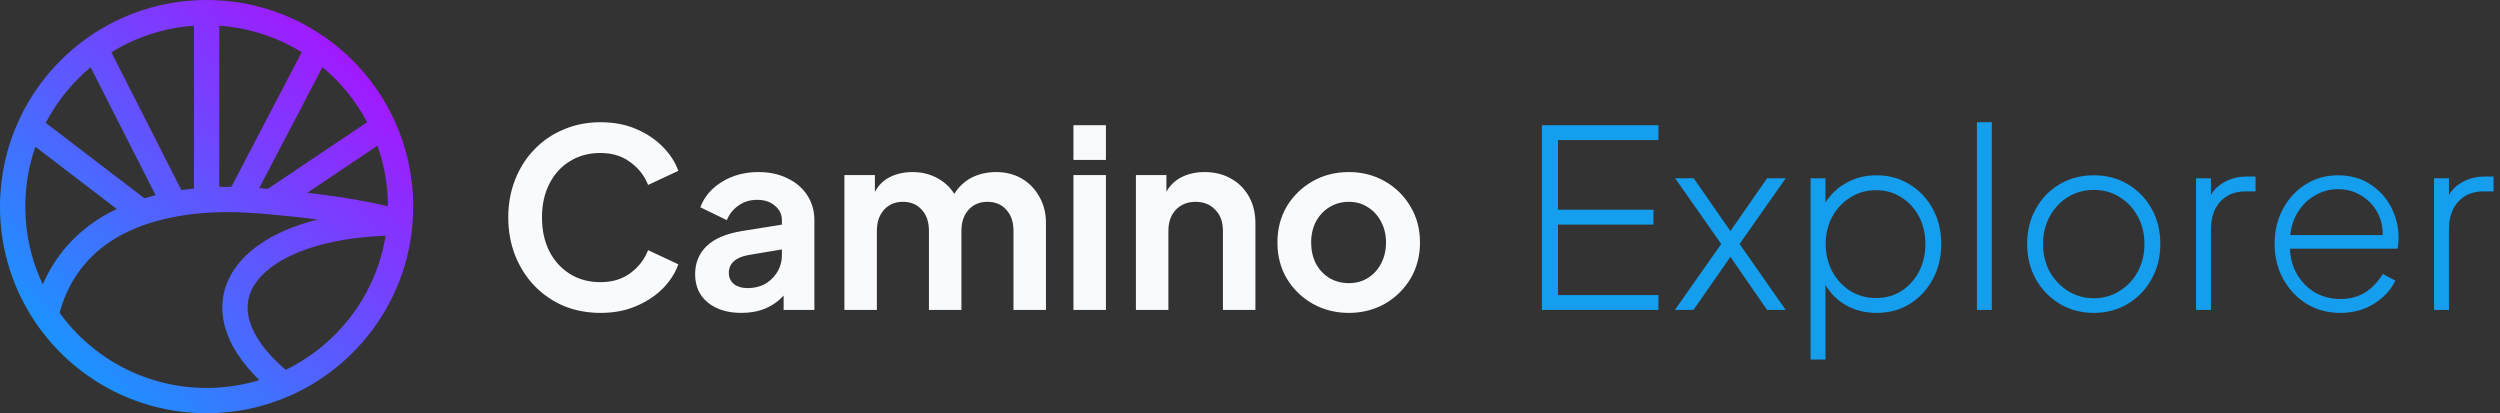 <svg width="242" height="40" viewBox="0 0 242 40" fill="none" xmlns="http://www.w3.org/2000/svg">
  <rect x="0" y="0" width="242" height="40" fill="#333333" stroke="none"/>
  <path d="M58.128 30.288C59.408 30.288 60.552 30.072 61.56 29.64C62.584 29.208 63.448 28.64 64.152 27.936C64.856 27.216 65.36 26.432 65.664 25.584L62.736 24.216C62.384 25.112 61.808 25.856 61.008 26.448C60.224 27.024 59.264 27.312 58.128 27.312C57.008 27.312 56.024 27.048 55.176 26.52C54.328 25.992 53.664 25.264 53.184 24.336C52.704 23.392 52.464 22.296 52.464 21.048C52.464 19.8 52.704 18.712 53.184 17.784C53.664 16.84 54.328 16.112 55.176 15.6C56.024 15.072 57.008 14.808 58.128 14.808C59.264 14.808 60.224 15.104 61.008 15.696C61.808 16.272 62.384 17.008 62.736 17.904L65.664 16.536C65.36 15.688 64.856 14.912 64.152 14.208C63.448 13.488 62.584 12.912 61.56 12.48C60.552 12.048 59.408 11.832 58.128 11.832C56.848 11.832 55.664 12.064 54.576 12.528C53.488 12.976 52.544 13.616 51.744 14.448C50.944 15.264 50.32 16.24 49.872 17.376C49.424 18.496 49.2 19.72 49.2 21.048C49.2 22.376 49.424 23.608 49.872 24.744C50.32 25.864 50.944 26.84 51.744 27.672C52.544 28.504 53.488 29.152 54.576 29.616C55.664 30.064 56.848 30.288 58.128 30.288ZM71.776 30.288C73.472 30.288 74.832 29.728 75.856 28.608V30H78.832V21.312C78.832 20.4 78.6 19.592 78.136 18.888C77.672 18.184 77.032 17.64 76.216 17.256C75.416 16.856 74.48 16.656 73.408 16.656C72.096 16.656 70.928 16.968 69.904 17.592C68.88 18.216 68.176 19.04 67.792 20.064L70.36 21.312C70.6 20.72 70.976 20.248 71.488 19.896C72 19.528 72.6 19.344 73.288 19.344C74.008 19.344 74.584 19.536 75.016 19.92C75.464 20.288 75.688 20.752 75.688 21.312V21.744L71.8 22.368C70.264 22.624 69.128 23.112 68.392 23.832C67.656 24.552 67.288 25.456 67.288 26.544C67.288 27.696 67.696 28.608 68.512 29.28C69.328 29.952 70.416 30.288 71.776 30.288ZM70.552 26.424C70.552 25.512 71.168 24.936 72.4 24.696L75.688 24.144V24.672C75.688 25.568 75.376 26.328 74.752 26.952C74.144 27.576 73.344 27.888 72.352 27.888C71.824 27.888 71.392 27.76 71.056 27.504C70.72 27.232 70.552 26.872 70.552 26.424ZM81.737 30H84.881V22.344C84.881 21.496 85.113 20.816 85.577 20.304C86.041 19.792 86.649 19.536 87.401 19.536C88.169 19.536 88.777 19.792 89.225 20.304C89.689 20.8 89.921 21.48 89.921 22.344V30H93.065V22.344C93.065 21.496 93.297 20.816 93.761 20.304C94.225 19.792 94.833 19.536 95.585 19.536C96.353 19.536 96.961 19.792 97.409 20.304C97.873 20.8 98.105 21.48 98.105 22.344V30H101.249V21.6C101.249 20.624 101.033 19.768 100.601 19.032C100.185 18.28 99.617 17.696 98.897 17.28C98.177 16.864 97.353 16.656 96.425 16.656C95.561 16.656 94.777 16.832 94.073 17.184C93.385 17.536 92.817 18.064 92.369 18.768C91.985 18.128 91.433 17.616 90.713 17.232C90.009 16.848 89.217 16.656 88.337 16.656C87.521 16.656 86.793 16.816 86.153 17.136C85.513 17.456 85.025 17.936 84.689 18.576V16.944H81.737V30ZM103.909 15.48H107.053V12.12H103.909V15.48ZM103.909 30H107.053V16.944H103.909V30ZM109.956 30H113.1V22.344C113.1 21.496 113.34 20.816 113.82 20.304C114.316 19.792 114.956 19.536 115.74 19.536C116.524 19.536 117.156 19.792 117.636 20.304C118.132 20.8 118.38 21.48 118.38 22.344V30H121.524V21.6C121.524 20.624 121.316 19.768 120.9 19.032C120.484 18.28 119.9 17.696 119.148 17.28C118.412 16.864 117.564 16.656 116.604 16.656C115.788 16.656 115.052 16.816 114.396 17.136C113.756 17.456 113.26 17.928 112.908 18.552V16.944H109.956V30ZM130.567 30.288C131.831 30.288 132.983 30 134.023 29.424C135.063 28.832 135.895 28.024 136.519 27C137.143 25.96 137.455 24.784 137.455 23.472C137.455 22.16 137.143 20.992 136.519 19.968C135.911 18.944 135.087 18.136 134.047 17.544C133.007 16.952 131.847 16.656 130.567 16.656C129.271 16.656 128.103 16.952 127.063 17.544C126.023 18.136 125.191 18.944 124.567 19.968C123.959 20.992 123.655 22.16 123.655 23.472C123.655 24.784 123.959 25.952 124.567 26.976C125.191 28 126.023 28.808 127.063 29.4C128.119 29.992 129.287 30.288 130.567 30.288ZM130.567 27.408C129.863 27.408 129.231 27.24 128.671 26.904C128.127 26.568 127.695 26.104 127.375 25.512C127.071 24.904 126.919 24.224 126.919 23.472C126.919 22.72 127.071 22.048 127.375 21.456C127.695 20.864 128.127 20.4 128.671 20.064C129.231 19.712 129.863 19.536 130.567 19.536C131.271 19.536 131.887 19.712 132.415 20.064C132.959 20.4 133.383 20.864 133.687 21.456C134.007 22.048 134.167 22.72 134.167 23.472C134.167 24.224 134.007 24.904 133.687 25.512C133.383 26.104 132.959 26.568 132.415 26.904C131.887 27.24 131.271 27.408 130.567 27.408Z" fill="#F8FAFC" />
  <path d="M149.256 30H160.536V28.56H150.816V21.744H160.056V20.304H150.816V13.56H160.536V12.12H149.256V30ZM162.127 30H163.927L167.503 24.864L171.055 30H172.855L168.391 23.616L172.855 17.256H171.055L167.503 22.368L163.951 17.256H162.151L166.615 23.616L162.127 30ZM175.265 34.8H176.705V27.576C177.185 28.408 177.857 29.072 178.721 29.568C179.601 30.048 180.577 30.288 181.649 30.288C182.849 30.288 183.921 30 184.865 29.424C185.809 28.832 186.553 28.032 187.097 27.024C187.641 26.016 187.913 24.88 187.913 23.616C187.913 22.352 187.641 21.224 187.097 20.232C186.553 19.224 185.809 18.432 184.865 17.856C183.921 17.264 182.849 16.968 181.649 16.968C180.577 16.968 179.609 17.208 178.745 17.688C177.897 18.152 177.217 18.792 176.705 19.608V17.256H175.265V34.8ZM181.601 28.848C180.689 28.848 179.865 28.624 179.129 28.176C178.393 27.712 177.809 27.088 177.377 26.304C176.945 25.504 176.729 24.608 176.729 23.616C176.729 22.624 176.945 21.736 177.377 20.952C177.809 20.168 178.393 19.552 179.129 19.104C179.865 18.64 180.689 18.408 181.601 18.408C182.513 18.408 183.329 18.64 184.049 19.104C184.769 19.552 185.337 20.168 185.753 20.952C186.169 21.736 186.377 22.624 186.377 23.616C186.377 24.608 186.169 25.504 185.753 26.304C185.337 27.088 184.769 27.712 184.049 28.176C183.345 28.624 182.529 28.848 181.601 28.848ZM191.367 30H192.807V11.832H191.367V30ZM202.686 30.288C203.886 30.288 204.974 30 205.95 29.424C206.926 28.848 207.694 28.056 208.254 27.048C208.83 26.04 209.118 24.896 209.118 23.616C209.118 22.336 208.838 21.2 208.278 20.208C207.718 19.2 206.95 18.408 205.974 17.832C205.014 17.256 203.918 16.968 202.686 16.968C201.454 16.968 200.35 17.256 199.374 17.832C198.398 18.408 197.63 19.2 197.07 20.208C196.51 21.2 196.23 22.336 196.23 23.616C196.23 24.88 196.51 26.016 197.07 27.024C197.646 28.032 198.422 28.832 199.398 29.424C200.374 30 201.47 30.288 202.686 30.288ZM202.686 28.872C201.774 28.872 200.942 28.64 200.19 28.176C199.454 27.712 198.862 27.088 198.414 26.304C197.982 25.504 197.766 24.608 197.766 23.616C197.766 22.624 197.982 21.736 198.414 20.952C198.846 20.152 199.43 19.528 200.166 19.08C200.918 18.616 201.758 18.384 202.686 18.384C203.614 18.384 204.446 18.616 205.182 19.08C205.918 19.528 206.502 20.152 206.934 20.952C207.366 21.736 207.582 22.624 207.582 23.616C207.582 24.608 207.366 25.504 206.934 26.304C206.502 27.088 205.91 27.712 205.158 28.176C204.422 28.64 203.598 28.872 202.686 28.872ZM212.578 30H214.018V22.2C214.018 21.08 214.314 20.192 214.906 19.536C215.514 18.864 216.33 18.528 217.354 18.528H218.338V17.088H217.522C216.738 17.088 216.042 17.248 215.434 17.568C214.826 17.872 214.354 18.304 214.018 18.864V17.256H212.578V30ZM226.543 30.288C227.775 30.288 228.863 29.992 229.807 29.4C230.751 28.808 231.439 28.064 231.871 27.168L230.647 26.52C230.215 27.256 229.655 27.848 228.967 28.296C228.279 28.728 227.471 28.944 226.543 28.944C225.679 28.944 224.879 28.744 224.143 28.344C223.423 27.928 222.839 27.352 222.391 26.616C221.943 25.88 221.703 25.032 221.671 24.072H232.087C232.119 23.88 232.143 23.696 232.159 23.52C232.175 23.344 232.183 23.176 232.183 23.016C232.183 21.928 231.935 20.928 231.439 20.016C230.959 19.104 230.279 18.368 229.399 17.808C228.519 17.248 227.495 16.968 226.327 16.968C225.175 16.968 224.135 17.256 223.207 17.832C222.279 18.408 221.543 19.2 220.999 20.208C220.455 21.2 220.183 22.328 220.183 23.592C220.183 24.856 220.463 26 221.023 27.024C221.583 28.032 222.343 28.832 223.303 29.424C224.263 30 225.343 30.288 226.543 30.288ZM226.327 18.312C227.143 18.312 227.879 18.512 228.535 18.912C229.191 19.296 229.711 19.824 230.095 20.496C230.479 21.168 230.663 21.92 230.647 22.752H221.695C221.791 21.872 222.055 21.104 222.487 20.448C222.919 19.776 223.471 19.256 224.143 18.888C224.815 18.504 225.543 18.312 226.327 18.312ZM235.617 30H237.057V22.2C237.057 21.08 237.353 20.192 237.945 19.536C238.553 18.864 239.369 18.528 240.393 18.528H241.377V17.088H240.561C239.777 17.088 239.081 17.248 238.473 17.568C237.865 17.872 237.393 18.304 237.057 18.864V17.256H235.617V30Z" fill="#149EED" />
  <path fill-rule="evenodd" clip-rule="evenodd" d="M10.781 5.062L17.556 18.398C17.954 18.34 18.36 18.288 18.776 18.245V2.491C15.855 2.692 13.134 3.607 10.781 5.062ZM21.224 2.491V18.092C21.608 18.083 21.999 18.08 22.396 18.084L29.205 5.054C26.855 3.603 24.139 2.692 21.224 2.491ZM31.214 6.498L25.094 18.209C25.358 18.229 25.638 18.251 25.933 18.275L35.536 11.827C34.456 9.778 32.981 7.968 31.214 6.498ZM36.537 14.105L29.755 18.659C32.304 18.959 35.152 19.387 37.551 19.967C37.547 17.909 37.19 15.936 36.537 14.105ZM30.741 21.249C29.095 21.034 27.501 20.869 26.152 20.752C25.473 20.693 24.862 20.646 24.344 20.611C23.918 20.582 23.5 20.561 23.09 20.548C22.401 20.526 21.736 20.526 21.094 20.545C20.749 20.555 20.411 20.572 20.079 20.593C19.826 20.61 19.576 20.629 19.33 20.652C18.78 20.703 18.249 20.768 17.736 20.848L17.548 19.638L17.736 20.848C17.518 20.882 17.303 20.918 17.091 20.957C16.527 21.06 15.986 21.18 15.468 21.314C15.001 21.436 14.557 21.569 14.136 21.712C8.1 23.766 6.382 28.016 5.773 30.281C8.964 34.688 14.148 37.551 20 37.551C21.778 37.551 23.493 37.287 25.108 36.796C23.419 35.155 22.312 33.467 21.816 31.777C21.164 29.555 21.609 27.445 22.959 25.685C24.276 23.969 26.401 22.644 29.048 21.747C29.588 21.564 30.152 21.398 30.741 21.249ZM27.65 35.801C25.647 34.082 24.572 32.474 24.166 31.088C23.741 29.639 24.013 28.335 24.902 27.176C25.826 25.972 27.465 24.869 29.834 24.067C31.875 23.375 34.397 22.927 37.326 22.816C36.403 28.545 32.704 33.349 27.65 35.801ZM4.142 27.531C5.164 25.16 7.177 22.198 11.298 20.226L3.427 14.207C2.794 16.019 2.449 17.968 2.449 20C2.449 22.697 3.056 25.25 4.142 27.531ZM4.43 11.891L13.976 19.191C14.261 19.104 14.553 19.022 14.852 18.944C14.921 18.926 14.99 18.909 15.06 18.891L8.77 6.511C6.991 7.994 5.51 9.822 4.43 11.891ZM8.489 3.643C11.745 1.348 15.717 0 20 0C24.282 0 28.253 1.347 31.508 3.64C34.407 5.683 36.739 8.477 38.22 11.742C39.364 14.261 40 17.058 40 20C40 20.554 39.977 21.102 39.933 21.645L39.932 21.665C39.312 29.169 34.554 35.494 27.948 38.358C25.511 39.415 22.822 40 20 40C13.108 40 7.031 36.513 3.436 31.213C1.267 28.014 0 24.153 0 20C0 17.061 0.635 14.266 1.776 11.749C3.257 8.483 5.589 5.687 8.489 3.643Z" fill="url(#paint0_linear_401_8)" />
  <defs>
    <linearGradient id="paint0_linear_401_8" x1="40" y1="0" x2="0" y2="40" gradientUnits="userSpaceOnUse">
      <stop stop-color="#BD00FF" />
      <stop offset="1" stop-color="#00ACFF" />
    </linearGradient>
  </defs>
</svg>